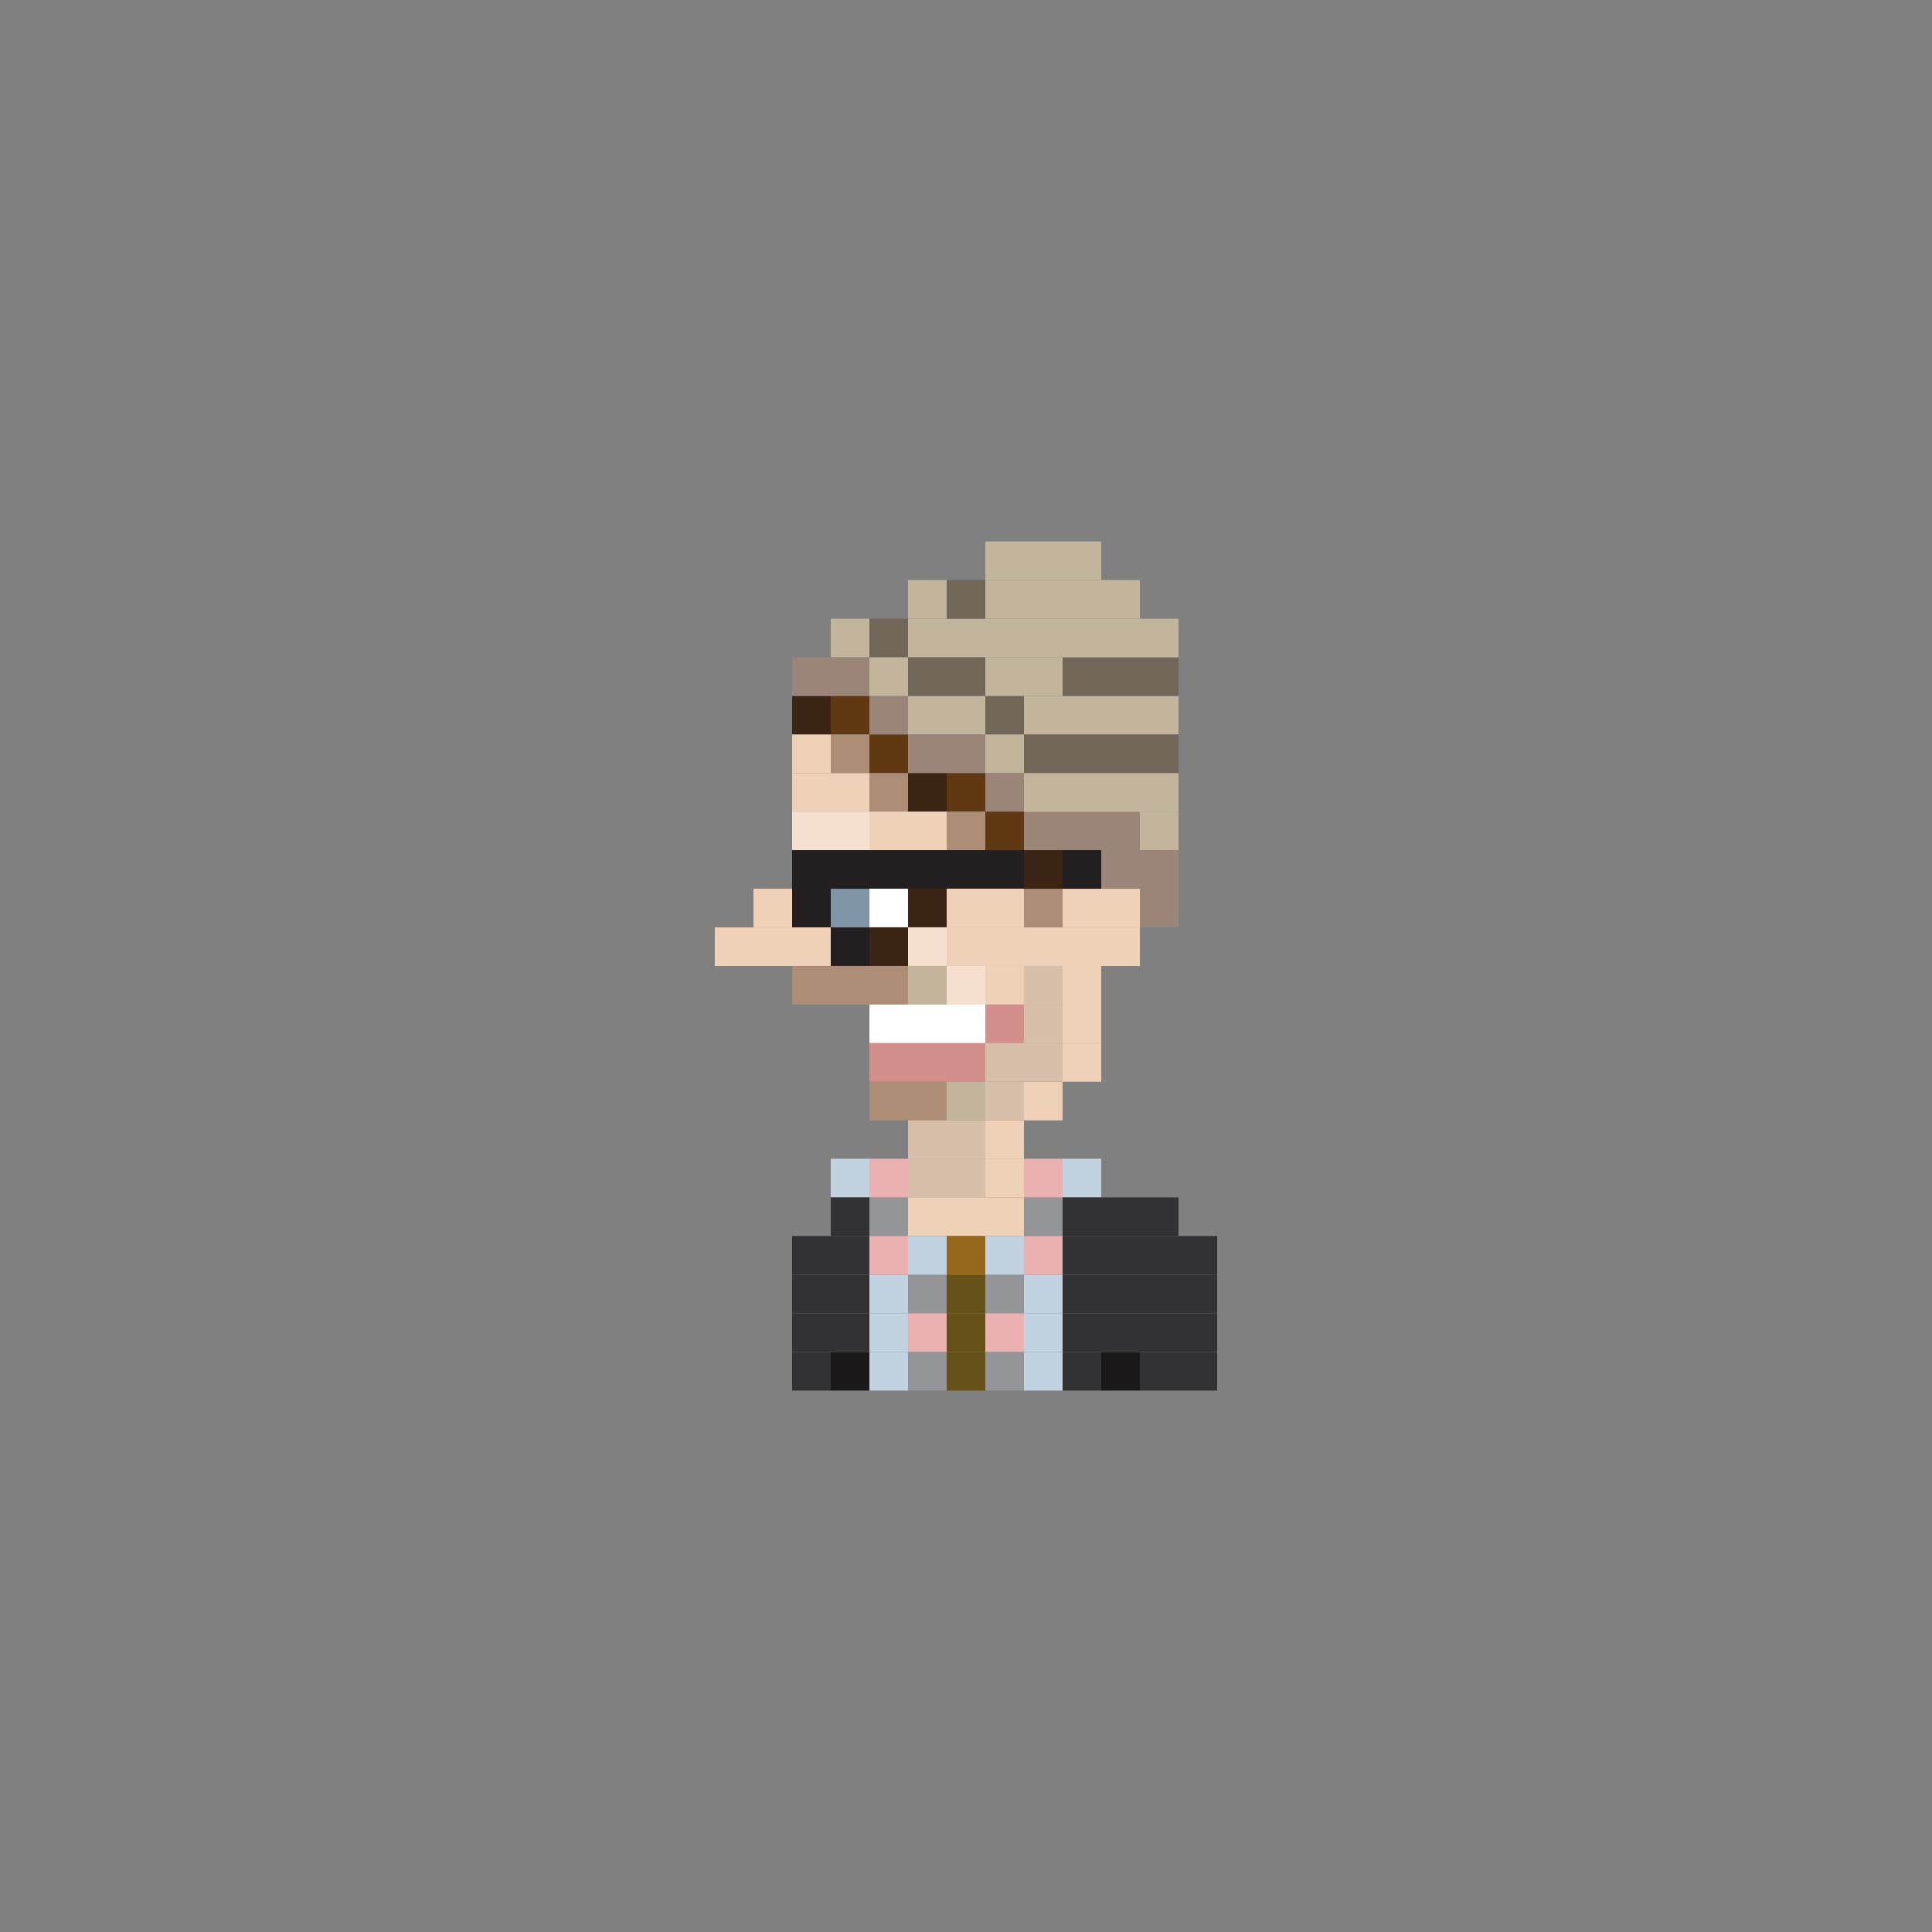 <?xml version="1.0" encoding="utf-8"?>
<!-- Generator: Adobe Illustrator 16.0.0, SVG Export Plug-In . SVG Version: 6.00 Build 0)  -->
<!DOCTYPE svg PUBLIC "-//W3C//DTD SVG 1.1//EN" "http://www.w3.org/Graphics/SVG/1.1/DTD/svg11.dtd">
<svg version="1.1" id="Layer_1" xmlns="http://www.w3.org/2000/svg" xmlns:xlink="http://www.w3.org/1999/xlink" x="0px" y="0px"
	 width="300px" height="300px" viewBox="0 0 300 300" enable-background="new 0 0 300 300" xml:space="preserve">
<rect x="0" y="0" width="300" height="300" fill="#808080" stroke="none"/>
<g>
	<rect x="129" y="96.07" fill="#C2B59B" width="6" height="6"/>
	<rect x="135" y="96.07" fill="#726658" width="6" height="6"/>
	<rect x="141" y="96.07" fill="#C2B59B" width="6" height="6"/>
	<rect x="147" y="96.07" fill="#C2B59B" width="6" height="6"/>
	<rect x="123" y="108.055" fill="#3C2415" width="6" height="6"/>
	<rect x="129" y="108.055" fill="#603913" width="6" height="6"/>
	<rect x="135" y="108.055" fill="#9B8579" width="6" height="6"/>
	<rect x="141" y="108.055" fill="#C2B59B" width="6" height="6"/>
	<rect x="147" y="108.055" fill="#C2B59B" width="6" height="6"/>
	<rect x="153" y="108.055" fill="#726658" width="6" height="6"/>
	<rect x="123" y="114.055" fill="#EFD1B8" width="6" height="6"/>
	<rect x="129" y="114.055" fill="#AD8D75" width="6" height="6"/>
	<rect x="135" y="114.055" fill="#603913" width="6" height="6"/>
	<rect x="141" y="114.055" fill="#9B8579" width="6" height="6"/>
	<rect x="147" y="114.055" fill="#9B8579" width="6" height="6"/>
	<rect x="153" y="114.055" fill="#C2B59B" width="6" height="6"/>
	<rect x="123" y="120.055" fill="#EFD1B8" width="6" height="6"/>
	<rect x="129" y="120.055" fill="#EFD1B8" width="6" height="6"/>
	<rect x="123" y="126.031" fill="#F7E0CF" width="6" height="6"/>
	<rect x="129" y="126.031" fill="#F7E0CF" width="6" height="6"/>
	<rect x="123" y="137.992" fill="#231F20" width="6" height="6"/>
	<rect x="129" y="137.992" fill="#7F95A5" width="6" height="6"/>
	<rect x="123" y="144.008" fill="#EFD1B8" width="6" height="6"/>
	<rect x="129" y="144.008" fill="#231F20" width="6" height="6"/>
	<rect x="123" y="149.992" fill="#AD8D75" width="6" height="6"/>
	<rect x="117" y="144.008" fill="#EFD1B8" width="6" height="6"/>
	<rect x="111" y="144.008" fill="#EFD1B8" width="6" height="6"/>
	<rect x="117" y="137.992" fill="#EFD1B8" width="6" height="6"/>
	<rect x="129" y="149.992" fill="#AD8D75" width="6" height="6"/>
	<rect x="141" y="149.992" fill="#C2B59B" width="6" height="6"/>
	<rect x="135" y="149.992" fill="#AD8D75" width="6" height="6"/>
	<rect x="147" y="149.992" fill="#F7E0CF" width="6" height="6"/>
	<rect x="159" y="149.992" fill="#D7BFAA" width="6" height="6"/>
	<rect x="153" y="149.992" fill="#EFD1B8" width="6" height="6"/>
	<rect x="141" y="155.984" fill="#FFFFFF" width="6" height="6"/>
	<rect x="135" y="155.984" fill="#FFFFFF" width="6" height="6"/>
	<rect x="147" y="155.984" fill="#FFFFFF" width="6" height="6"/>
	<rect x="153" y="155.984" fill="#D28F8C" width="6" height="6"/>
	<rect x="141" y="161.969" fill="#D28F8C" width="6" height="6"/>
	<rect x="135" y="161.969" fill="#D28F8C" width="6" height="6"/>
	<rect x="147" y="161.969" fill="#D28F8C" width="6" height="6"/>
	<rect x="153" y="161.969" fill="#D7BFAA" width="6" height="6"/>
	<rect x="141" y="167.969" fill="#AD8D75" width="6" height="6"/>
	<rect x="135" y="167.969" fill="#AD8D75" width="6" height="6"/>
	<rect x="147" y="167.969" fill="#C2B59B" width="6" height="6"/>
	<rect x="141" y="179.93" fill="#D7BFAA" width="6" height="6"/>
	<rect x="147" y="179.93" fill="#D7BFAA" width="6" height="6"/>
	<rect x="141" y="185.93" fill="#EFD1B8" width="6" height="6"/>
	<rect x="147" y="185.93" fill="#EFD1B8" width="6" height="6"/>
	<rect x="153" y="179.93" fill="#EFD1B8" width="6" height="6"/>
	<rect x="141" y="173.969" fill="#D7BFAA" width="6" height="6"/>
	<rect x="147" y="173.969" fill="#D7BFAA" width="6" height="6"/>
	<rect x="153" y="173.969" fill="#EFD1B8" width="6" height="6"/>
	<rect x="153" y="167.969" fill="#D7BFAA" width="6" height="6"/>
	<rect x="159" y="167.969" fill="#EFD1B8" width="6" height="6"/>
	<rect x="159" y="185.93" fill="#939598" width="6" height="6"/>
	<rect x="153" y="185.93" fill="#EFD1B8" width="6" height="6"/>
	<rect x="135" y="185.93" fill="#939598" width="6" height="6"/>
	<rect x="159" y="179.93" fill="#EAB0B2" width="6" height="6"/>
	<rect x="165" y="179.93" fill="#C3D2E0" width="6" height="6"/>
	<rect x="135" y="179.93" fill="#EAB0B2" width="6" height="6"/>
	<rect x="129" y="179.93" fill="#C3D2E0" width="6" height="6"/>
	<rect x="129" y="185.93" fill="#323133" width="6" height="6"/>
	<rect x="165" y="185.93" fill="#323133" width="6" height="6"/>
	<rect x="171" y="185.93" fill="#323133" width="6" height="6"/>
	<rect x="177" y="185.93" fill="#323133" width="6" height="6"/>
	<rect x="141" y="197.93" fill="#939598" width="6" height="6"/>
	<rect x="147" y="197.93" fill="#665219" width="6" height="6"/>
	<rect x="159" y="197.93" fill="#C3D2E0" width="6" height="6"/>
	<rect x="153" y="197.93" fill="#939598" width="6" height="6"/>
	<rect x="135" y="197.93" fill="#C3D2E0" width="6" height="6"/>
	<rect x="129" y="197.93" fill="#323133" width="6" height="6"/>
	<rect x="123" y="197.93" fill="#323133" width="6" height="6"/>
	<rect x="165" y="197.93" fill="#323133" width="6" height="6"/>
	<rect x="171" y="197.93" fill="#323133" width="6" height="6"/>
	<rect x="177" y="197.93" fill="#323133" width="6" height="6"/>
	<rect x="183" y="197.93" fill="#323133" width="6" height="6"/>
	<rect x="141" y="209.93" fill="#939598" width="6" height="6"/>
	<rect x="147" y="209.93" fill="#665219" width="6" height="6"/>
	<rect x="159" y="209.93" fill="#C3D2E0" width="6" height="6"/>
	<rect x="153" y="209.93" fill="#939598" width="6" height="6"/>
	<rect x="135" y="209.93" fill="#C3D2E0" width="6" height="6"/>
	<rect x="129" y="209.93" fill="#1A1818" width="6" height="6"/>
	<rect x="123" y="209.93" fill="#323133" width="6" height="6"/>
	<rect x="165" y="209.93" fill="#323133" width="6" height="6"/>
	<rect x="171" y="209.93" fill="#1A1818" width="6" height="6"/>
	<rect x="177" y="209.93" fill="#323133" width="6" height="6"/>
	<rect x="183" y="209.93" fill="#323133" width="6" height="6"/>
	<rect x="141" y="191.93" fill="#C3D2E0" width="6" height="6"/>
	<rect x="147" y="191.93" fill="#95681C" width="6" height="6"/>
	<rect x="159" y="191.93" fill="#EAB0B2" width="6" height="6"/>
	<rect x="153" y="191.93" fill="#C3D2E0" width="6" height="6"/>
	<rect x="135" y="191.93" fill="#EAB0B2" width="6" height="6"/>
	<rect x="129" y="191.93" fill="#323133" width="6" height="6"/>
	<rect x="123" y="191.93" fill="#323133" width="6" height="6"/>
	<rect x="165" y="191.93" fill="#323133" width="6" height="6"/>
	<rect x="171" y="191.93" fill="#323133" width="6" height="6"/>
	<rect x="177" y="191.93" fill="#323133" width="6" height="6"/>
	<rect x="183" y="191.93" fill="#323133" width="6" height="6"/>
	<rect x="141" y="203.93" fill="#EAB0B2" width="6" height="6"/>
	<rect x="147" y="203.93" fill="#665219" width="6" height="6"/>
	<rect x="159" y="203.93" fill="#C3D2E0" width="6" height="6"/>
	<rect x="153" y="203.93" fill="#EAB0B2" width="6" height="6"/>
	<rect x="135" y="203.93" fill="#C3D2E0" width="6" height="6"/>
	<rect x="129" y="203.93" fill="#323133" width="6" height="6"/>
	<rect x="123" y="203.93" fill="#323133" width="6" height="6"/>
	<rect x="165" y="203.93" fill="#323133" width="6" height="6"/>
	<rect x="171" y="203.93" fill="#323133" width="6" height="6"/>
	<rect x="177" y="203.93" fill="#323133" width="6" height="6"/>
	<rect x="183" y="203.93" fill="#323133" width="6" height="6"/>
	<rect x="165" y="149.992" fill="#EFD1B8" width="6" height="6"/>
	<rect x="159" y="144.008" fill="#EFD1B8" width="6" height="6"/>
	<rect x="165" y="144.008" fill="#EFD1B8" width="6" height="6"/>
	<rect x="159" y="161.969" fill="#D7BFAA" width="6" height="6"/>
	<rect x="165" y="161.969" fill="#EFD1B8" width="6" height="6"/>
	<rect x="159" y="155.984" fill="#D7BFAA" width="6" height="6"/>
	<rect x="165" y="155.984" fill="#EFD1B8" width="6" height="6"/>
	<rect x="159" y="137.992" fill="#AD8D75" width="6" height="6"/>
	<rect x="165" y="137.992" fill="#EFD1B8" width="6" height="6"/>
	<rect x="159" y="126.031" fill="#9B8579" width="6" height="6"/>
	<rect x="165" y="126.031" fill="#9B8579" width="6" height="6"/>
	<rect x="171" y="137.992" fill="#EFD1B8" width="6" height="6"/>
	<rect x="171" y="132.008" fill="#9B8579" width="6" height="6"/>
	<rect x="135" y="120.055" fill="#AD8D75" width="6" height="6"/>
	<rect x="141" y="120.055" fill="#3C2415" width="6" height="6"/>
	<rect x="147" y="120.055" fill="#603913" width="6" height="6"/>
	<rect x="153" y="120.055" fill="#9B8579" width="6" height="6"/>
	<rect x="135" y="126.031" fill="#EFD1B8" width="6" height="6"/>
	<rect x="141" y="126.031" fill="#EFD1B8" width="6" height="6"/>
	<rect x="147" y="126.031" fill="#AD8D75" width="6" height="6"/>
	<rect x="153" y="126.031" fill="#603913" width="6" height="6"/>
	<rect x="123" y="132.008" fill="#231F20" width="6" height="6"/>
	<rect x="129" y="132.008" fill="#231F20" width="6" height="6"/>
	<rect x="159" y="132.008" fill="#3C2415" width="6" height="6"/>
	<rect x="165" y="132.008" fill="#231F20" width="6" height="6"/>
	<rect x="135" y="132.008" fill="#231F20" width="6" height="6"/>
	<rect x="141" y="132.008" fill="#231F20" width="6" height="6"/>
	<rect x="147" y="132.008" fill="#231F20" width="6" height="6"/>
	<rect x="153" y="132.008" fill="#231F20" width="6" height="6"/>
	<rect x="135" y="137.992" fill="#FFFFFF" width="6" height="6"/>
	<rect x="141" y="137.992" fill="#3C2415" width="6" height="6"/>
	<rect x="147" y="137.992" fill="#EFD1B8" width="6" height="6"/>
	<rect x="153" y="137.992" fill="#EFD1B8" width="6" height="6"/>
	<rect x="135" y="143.992" fill="#3C2415" width="6" height="6"/>
	<rect x="141" y="143.992" fill="#F7E0CF" width="6" height="6"/>
	<rect x="147" y="143.992" fill="#EFD1B8" width="6" height="6"/>
	<rect x="153" y="143.992" fill="#EFD1B8" width="6" height="6"/>
	<rect x="159" y="108.055" fill="#C2B59B" width="6" height="6"/>
	<rect x="165" y="108.055" fill="#C2B59B" width="6" height="6"/>
	<rect x="123" y="102.07" fill="#9B8579" width="6" height="6"/>
	<rect x="129" y="102.07" fill="#9B8579" width="6" height="6"/>
	<rect x="135" y="102.07" fill="#C2B59B" width="6" height="6"/>
	<rect x="141" y="102.07" fill="#726658" width="6" height="6"/>
	<rect x="147" y="102.07" fill="#726658" width="6" height="6"/>
	<rect x="153" y="102.07" fill="#C2B59B" width="6" height="6"/>
	<rect x="159" y="102.07" fill="#C2B59B" width="6" height="6"/>
	<rect x="153" y="96.07" fill="#C2B59B" width="6" height="6"/>
	<rect x="141" y="90.07" fill="#C2B59B" width="6" height="6"/>
	<rect x="159" y="96.07" fill="#C2B59B" width="6" height="6"/>
	<rect x="147" y="90.07" fill="#726658" width="6" height="6"/>
	<rect x="153" y="90.07" fill="#C2B59B" width="6" height="6"/>
	<rect x="159" y="90.07" fill="#C2B59B" width="6" height="6"/>
	<rect x="153" y="84.07" fill="#C2B59B" width="6" height="6"/>
	<rect x="159" y="84.07" fill="#C2B59B" width="6" height="6"/>
	<rect x="165" y="102.07" fill="#726658" width="6" height="6"/>
	<rect x="171" y="108.055" fill="#C2B59B" width="6" height="6"/>
	<rect x="171" y="102.07" fill="#726658" width="6" height="6"/>
	<rect x="165" y="96.07" fill="#C2B59B" width="6" height="6"/>
	<rect x="171" y="96.07" fill="#C2B59B" width="6" height="6"/>
	<rect x="165" y="90.07" fill="#C2B59B" width="6" height="6"/>
	<rect x="165" y="84.07" fill="#C2B59B" width="6" height="6"/>
	<rect x="171" y="90.07" fill="#C2B59B" width="6" height="6"/>
	<rect x="159" y="114.055" fill="#726658" width="6" height="6"/>
	<rect x="165" y="114.055" fill="#726658" width="6" height="6"/>
	<rect x="159" y="120.055" fill="#C2B59B" width="6" height="6"/>
	<rect x="165" y="120.055" fill="#C2B59B" width="6" height="6"/>
	<rect x="171" y="126.031" fill="#9B8579" width="6" height="6"/>
	<rect x="171" y="144.008" fill="#EFD1B8" width="6" height="6"/>
	<rect x="171" y="114.055" fill="#726658" width="6" height="6"/>
	<rect x="171" y="120.055" fill="#C2B59B" width="6" height="6"/>
	<rect x="177" y="108.055" fill="#C2B59B" width="6" height="6"/>
	<rect x="177" y="102.07" fill="#726658" width="6" height="6"/>
	<rect x="177" y="96.07" fill="#C2B59B" width="6" height="6"/>
	<rect x="177" y="114.055" fill="#726658" width="6" height="6"/>
	<rect x="177" y="120.055" fill="#C2B59B" width="6" height="6"/>
	<rect x="177" y="126.031" fill="#C2B59B" width="6" height="6"/>
	<rect x="177" y="132.008" fill="#9B8579" width="6" height="6"/>
	<rect x="177" y="137.992" fill="#9B8579" width="6" height="6"/>
</g>
</svg>
